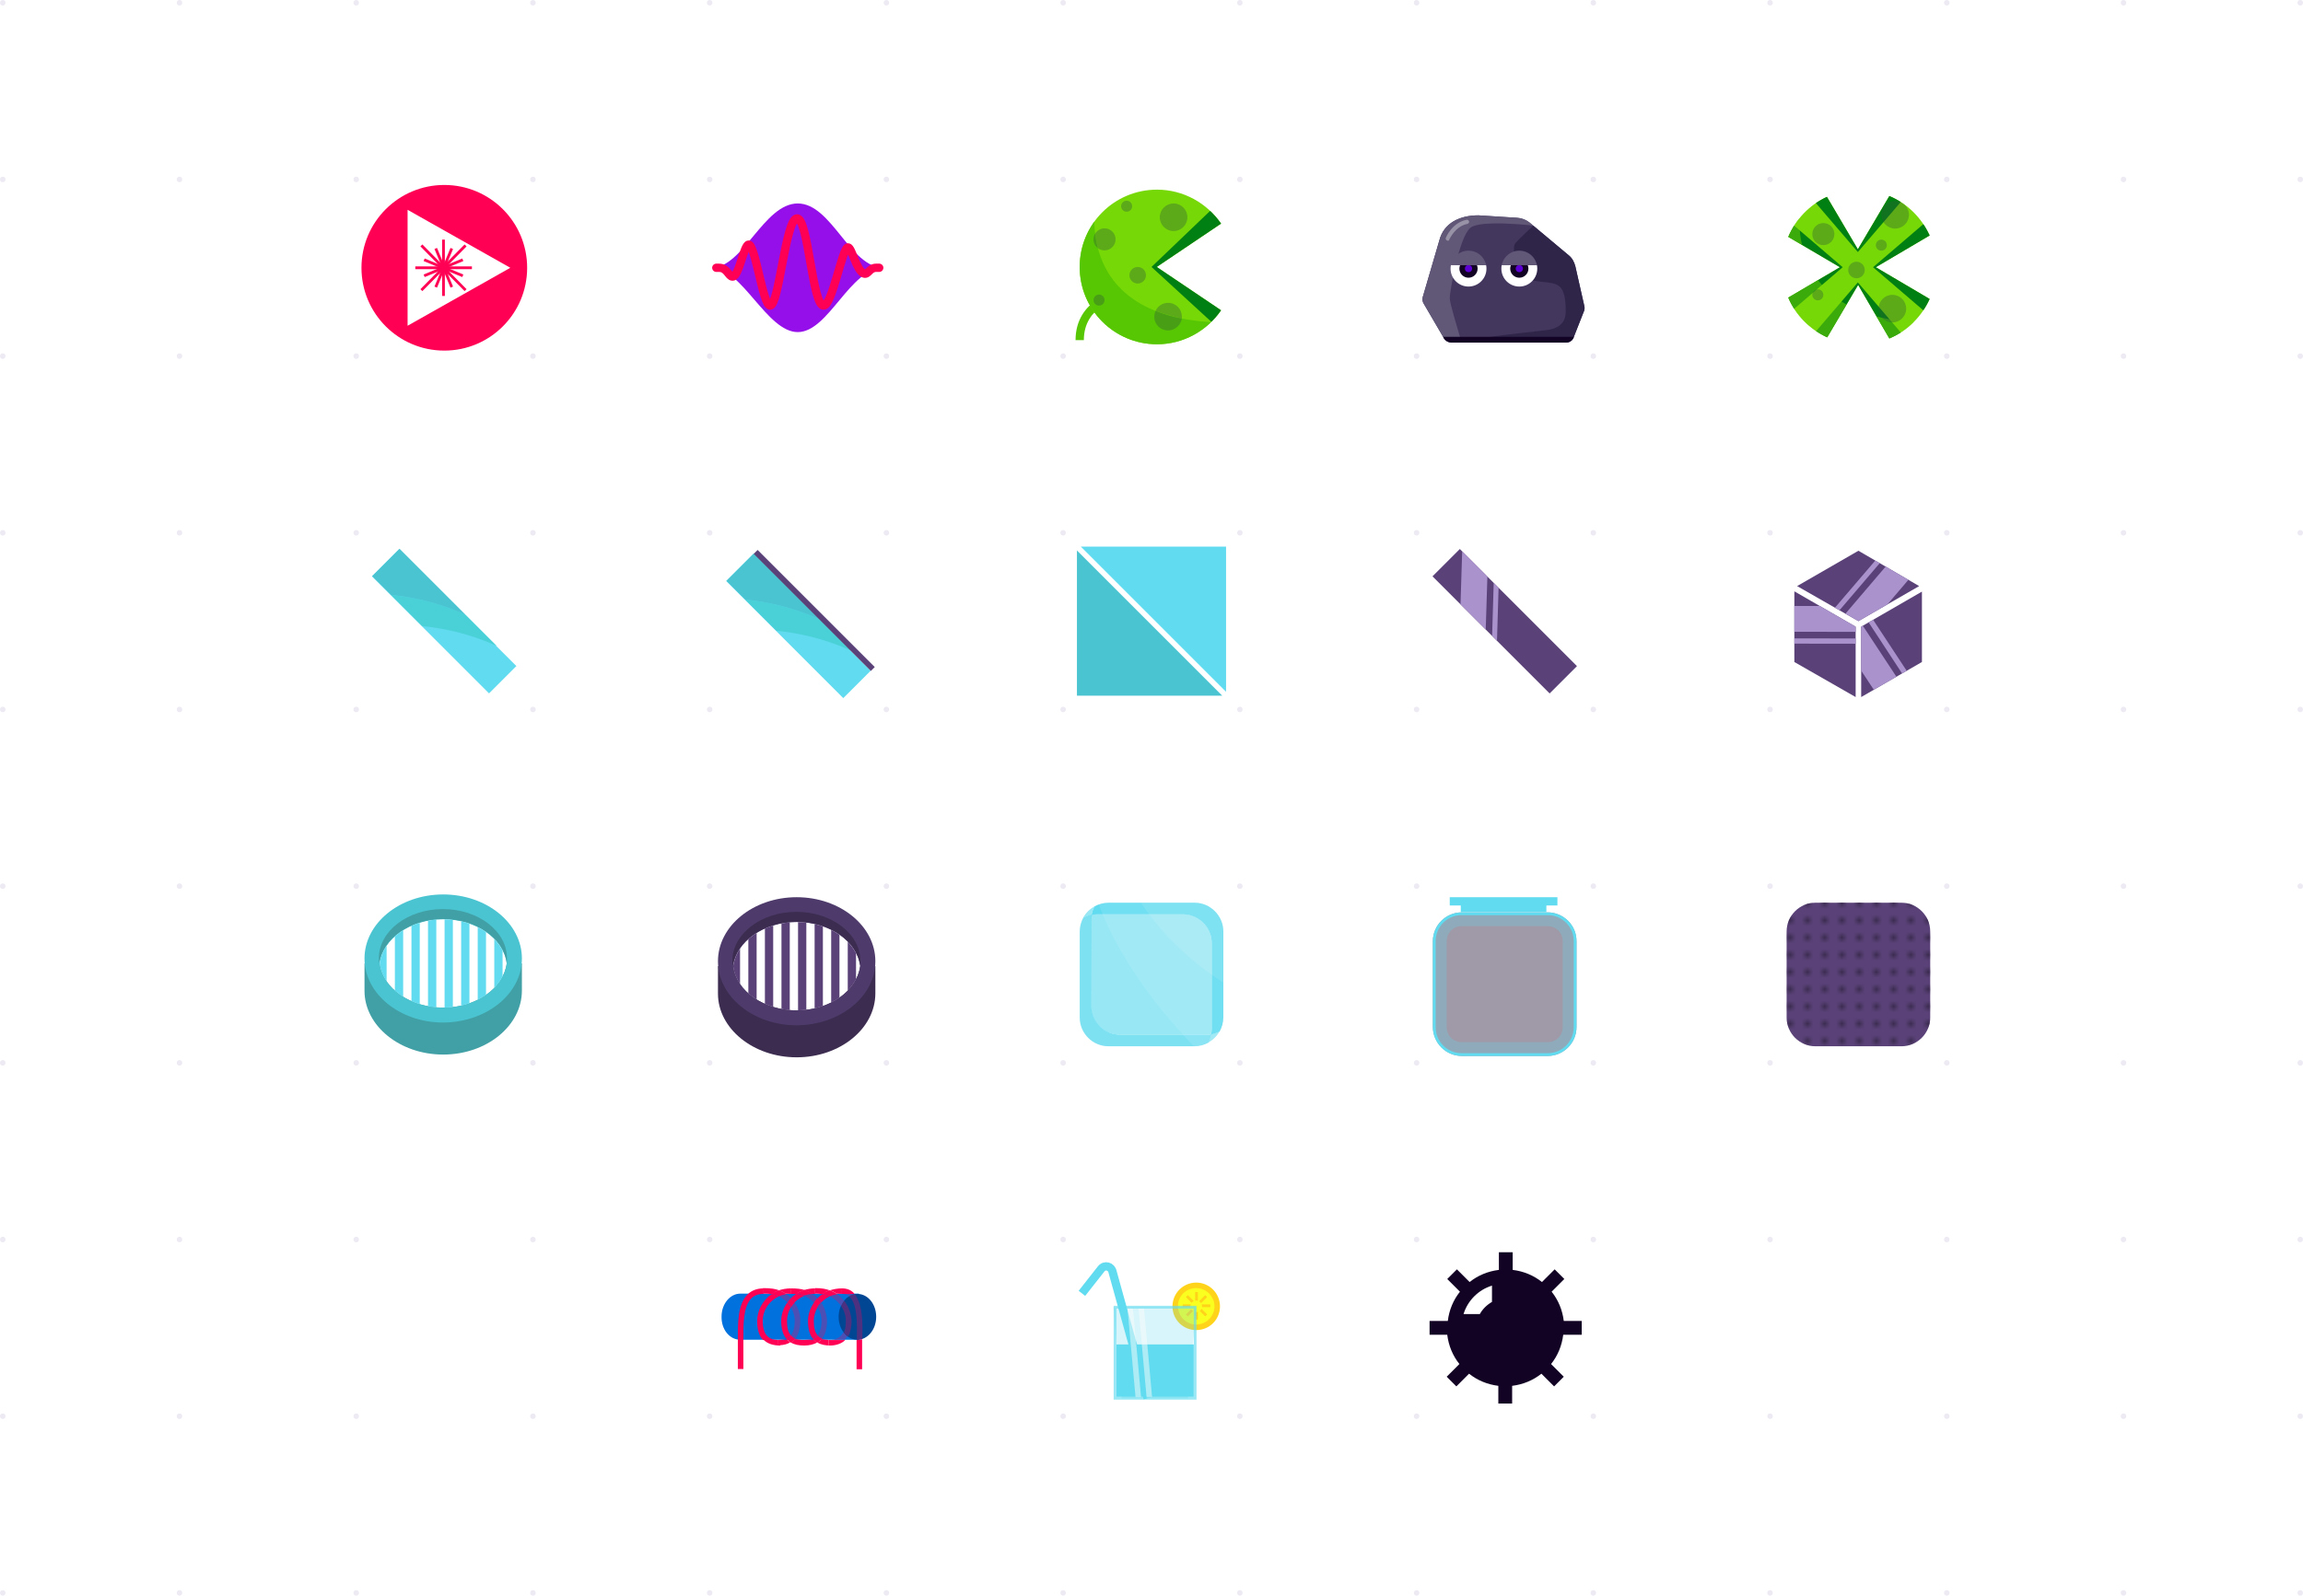 <?xml version="1.0" encoding="utf-8"?>
<!-- Generator: Adobe Illustrator 23.0.3, SVG Export Plug-In . SVG Version: 6.00 Build 0)  -->
<svg version="1.1" id="Layer_1" xmlns="http://www.w3.org/2000/svg" xmlns:xlink="http://www.w3.org/1999/xlink" x="0px" y="0px"
	 viewBox="0 0 834 578" style="enable-background:new 0 0 834 578;" xml:space="preserve">
<style type="text/css">
	.st0{fill:none;}
	.st1{fill:#3C2C50;}
	.st2{fill:#EDEAF4;}
	.st3{fill:#5A4278;}
	.st4{clip-path:url(#SVGID_5_);}
	.st5{fill:#AA93CC;}
	.st6{fill:#44375E;}
	.st7{clip-path:url(#SVGID_7_);}
	.st8{fill:#615777;}
	.st9{fill:#2F2549;}
	.st10{fill:#120223;}
	.st11{clip-path:url(#SVGID_9_);}
	.st12{fill:#FFFFFF;}
	.st13{fill:#5C00D3;}
	.st14{clip-path:url(#SVGID_11_);}
	.st15{opacity:0.35;fill:#FFFFFF;enable-background:new    ;}
	.st16{fill:#FF0055;}
	.st17{fill:none;stroke:#FF0055;stroke-miterlimit:10;}
	.st18{fill:#61DBEF;}
	.st19{fill:#4AD1D8;}
	.st20{fill:#4AC4D1;}
	.st21{opacity:0.66;}
	.st22{opacity:0.82;}
	.st23{opacity:0.1;fill:#FFFFFF;enable-background:new    ;}
	.st24{opacity:0.4;fill:#120223;enable-background:new    ;}
	.st25{opacity:0.27;}
	.st26{fill:url(#SVGID_12_);}
	.st27{clip-path:url(#SVGID_14_);}
	.st28{clip-path:url(#SVGID_16_);}
	.st29{clip-path:url(#SVGID_19_);}
	.st30{fill:#FAFF1F;}
	.st31{fill:#FFD31A;}
	.st32{fill:none;stroke:#FFD31A;stroke-miterlimit:10;}
	.st33{opacity:0.25;fill:#61DBEF;enable-background:new    ;}
	.st34{fill:none;stroke:#61DBEF;stroke-width:3;stroke-miterlimit:10;}
	.st35{opacity:0.5;fill:#FAFCFC;enable-background:new    ;}
	.st36{opacity:0.64;}
	.st37{fill:#0071DD;}
	.st38{fill:#004693;}
	.st39{fill:#4D3180;}
	.st40{fill:#4D4FB4;}
	.st41{clip-path:url(#SVGID_21_);}
	.st42{fill:#940FEA;}
	.st43{fill:none;stroke:#FF0055;stroke-width:3;stroke-linecap:round;stroke-miterlimit:10;}
	.st44{fill:#4E3B6B;}
	.st45{clip-path:url(#SVGID_23_);}
	.st46{fill:#41A0A5;}
	.st47{clip-path:url(#SVGID_25_);}
	.st48{fill:#57C703;}
	.st49{fill:#77D807;}
	.st50{clip-path:url(#SVGID_27_);fill:#57C703;}
	.st51{clip-path:url(#SVGID_29_);fill:#007F12;}
	.st52{fill:#5CAA19;}
	.st53{fill:#489F16;}
	.st54{clip-path:url(#SVGID_32_);}
	.st55{fill:#007F12;}
	.st56{opacity:0.5;clip-path:url(#SVGID_34_);fill:#77D807;enable-background:new    ;}
	.st57{opacity:0.37;}
	.st58{fill:#2E5B37;}
</style>
<pattern  y="578" width="3" height="3" patternUnits="userSpaceOnUse" id="SVGID_31_" viewBox="0 -3 3 3" style="overflow:visible;">
	<g>
		<rect y="-3" class="st0" width="3" height="3"/>
		<g>
			<rect y="-3" class="st0" width="3" height="3"/>
			<g>
				<rect y="-3" class="st0" width="3" height="3"/>
				<rect x="1" y="-2" class="st1" width="1" height="1"/>
				<rect y="-3" class="st0" width="3" height="3"/>
			</g>
		</g>
	</g>
</pattern>
<g>
	<g>
		<circle class="st2" cx="1" cy="1" r="1"/>
		<circle class="st2" cx="65" cy="1" r="1"/>
		<circle class="st2" cx="129" cy="1" r="1"/>
		<circle class="st2" cx="193" cy="1" r="1"/>
		<circle class="st2" cx="257" cy="1" r="1"/>
		<circle class="st2" cx="321" cy="1" r="1"/>
		<circle class="st2" cx="385" cy="1" r="1"/>
		<circle class="st2" cx="449" cy="1" r="1"/>
		<circle class="st2" cx="513" cy="1" r="1"/>
		<circle class="st2" cx="577" cy="1" r="1"/>
		<circle class="st2" cx="641" cy="1" r="1"/>
		<circle class="st2" cx="705" cy="1" r="1"/>
		<circle class="st2" cx="769" cy="1" r="1"/>
		<circle class="st2" cx="833" cy="1" r="1"/>
		<circle class="st2" cx="1" cy="65" r="1"/>
		<circle class="st2" cx="65" cy="65" r="1"/>
		<circle class="st2" cx="129" cy="65" r="1"/>
		<circle class="st2" cx="193" cy="65" r="1"/>
		<circle class="st2" cx="257" cy="65" r="1"/>
		<circle class="st2" cx="321" cy="65" r="1"/>
		<circle class="st2" cx="385" cy="65" r="1"/>
		<circle class="st2" cx="449" cy="65" r="1"/>
		<circle class="st2" cx="513" cy="65" r="1"/>
		<circle class="st2" cx="577" cy="65" r="1"/>
		<circle class="st2" cx="641" cy="65" r="1"/>
		<circle class="st2" cx="705" cy="65" r="1"/>
		<circle class="st2" cx="769" cy="65" r="1"/>
		<circle class="st2" cx="833" cy="65" r="1"/>
		<circle class="st2" cx="1" cy="129" r="1"/>
		<circle class="st2" cx="65" cy="129" r="1"/>
		<circle class="st2" cx="129" cy="129" r="1"/>
		<circle class="st2" cx="193" cy="129" r="1"/>
		<circle class="st2" cx="257" cy="129" r="1"/>
		<circle class="st2" cx="321" cy="129" r="1"/>
		<circle class="st2" cx="385" cy="129" r="1"/>
		<circle class="st2" cx="449" cy="129" r="1"/>
		<circle class="st2" cx="513" cy="129" r="1"/>
		<circle class="st2" cx="577" cy="129" r="1"/>
		<circle class="st2" cx="641" cy="129" r="1"/>
		<circle class="st2" cx="705" cy="129" r="1"/>
		<circle class="st2" cx="769" cy="129" r="1"/>
		<circle class="st2" cx="833" cy="129" r="1"/>
		<circle class="st2" cx="1" cy="193" r="1"/>
		<circle class="st2" cx="65" cy="193" r="1"/>
		<circle class="st2" cx="129" cy="193" r="1"/>
		<circle class="st2" cx="193" cy="193" r="1"/>
		<circle class="st2" cx="257" cy="193" r="1"/>
		<circle class="st2" cx="321" cy="193" r="1"/>
		<circle class="st2" cx="385" cy="193" r="1"/>
		<circle class="st2" cx="449" cy="193" r="1"/>
		<circle class="st2" cx="513" cy="193" r="1"/>
		<circle class="st2" cx="577" cy="193" r="1"/>
		<circle class="st2" cx="641" cy="193" r="1"/>
		<circle class="st2" cx="705" cy="193" r="1"/>
		<circle class="st2" cx="769" cy="193" r="1"/>
		<circle class="st2" cx="833" cy="193" r="1"/>
		<circle class="st2" cx="1" cy="257" r="1"/>
		<circle class="st2" cx="65" cy="257" r="1"/>
		<circle class="st2" cx="129" cy="257" r="1"/>
		<circle class="st2" cx="193" cy="257" r="1"/>
		<circle class="st2" cx="257" cy="257" r="1"/>
		<circle class="st2" cx="321" cy="257" r="1"/>
		<circle class="st2" cx="385" cy="257" r="1"/>
		<circle class="st2" cx="449" cy="257" r="1"/>
		<circle class="st2" cx="513" cy="257" r="1"/>
		<circle class="st2" cx="577" cy="257" r="1"/>
		<circle class="st2" cx="641" cy="257" r="1"/>
		<circle class="st2" cx="705" cy="257" r="1"/>
		<circle class="st2" cx="769" cy="257" r="1"/>
		<circle class="st2" cx="833" cy="257" r="1"/>
		<circle class="st2" cx="1" cy="321" r="1"/>
		<circle class="st2" cx="65" cy="321" r="1"/>
		<circle class="st2" cx="129" cy="321" r="1"/>
		<circle class="st2" cx="193" cy="321" r="1"/>
		<circle class="st2" cx="257" cy="321" r="1"/>
		<circle class="st2" cx="321" cy="321" r="1"/>
		<circle class="st2" cx="385" cy="321" r="1"/>
		<circle class="st2" cx="449" cy="321" r="1"/>
		<circle class="st2" cx="513" cy="321" r="1"/>
		<circle class="st2" cx="577" cy="321" r="1"/>
		<circle class="st2" cx="641" cy="321" r="1"/>
		<circle class="st2" cx="705" cy="321" r="1"/>
		<circle class="st2" cx="769" cy="321" r="1"/>
		<circle class="st2" cx="833" cy="321" r="1"/>
		<circle class="st2" cx="1" cy="385" r="1"/>
		<circle class="st2" cx="65" cy="385" r="1"/>
		<circle class="st2" cx="129" cy="385" r="1"/>
		<circle class="st2" cx="193" cy="385" r="1"/>
		<circle class="st2" cx="257" cy="385" r="1"/>
		<circle class="st2" cx="321" cy="385" r="1"/>
		<circle class="st2" cx="385" cy="385" r="1"/>
		<circle class="st2" cx="449" cy="385" r="1"/>
		<circle class="st2" cx="513" cy="385" r="1"/>
		<circle class="st2" cx="577" cy="385" r="1"/>
		<circle class="st2" cx="641" cy="385" r="1"/>
		<circle class="st2" cx="705" cy="385" r="1"/>
		<circle class="st2" cx="769" cy="385" r="1"/>
		<circle class="st2" cx="833" cy="385" r="1"/>
		<circle class="st2" cx="1" cy="449" r="1"/>
		<circle class="st2" cx="65" cy="449" r="1"/>
		<circle class="st2" cx="129" cy="449" r="1"/>
		<circle class="st2" cx="193" cy="449" r="1"/>
		<circle class="st2" cx="257" cy="449" r="1"/>
		<circle class="st2" cx="321" cy="449" r="1"/>
		<circle class="st2" cx="385" cy="449" r="1"/>
		<circle class="st2" cx="449" cy="449" r="1"/>
		<circle class="st2" cx="513" cy="449" r="1"/>
		<circle class="st2" cx="577" cy="449" r="1"/>
		<circle class="st2" cx="641" cy="449" r="1"/>
		<circle class="st2" cx="705" cy="449" r="1"/>
		<circle class="st2" cx="769" cy="449" r="1"/>
		<circle class="st2" cx="833" cy="449" r="1"/>
		<circle class="st2" cx="1" cy="513" r="1"/>
		<circle class="st2" cx="65" cy="513" r="1"/>
		<circle class="st2" cx="129" cy="513" r="1"/>
		<circle class="st2" cx="193" cy="513" r="1"/>
		<circle class="st2" cx="257" cy="513" r="1"/>
		<circle class="st2" cx="321" cy="513" r="1"/>
		<circle class="st2" cx="385" cy="513" r="1"/>
		<circle class="st2" cx="449" cy="513" r="1"/>
		<circle class="st2" cx="513" cy="513" r="1"/>
		<circle class="st2" cx="577" cy="513" r="1"/>
		<circle class="st2" cx="641" cy="513" r="1"/>
		<circle class="st2" cx="705" cy="513" r="1"/>
		<circle class="st2" cx="769" cy="513" r="1"/>
		<circle class="st2" cx="833" cy="513" r="1"/>
		<circle class="st2" cx="1" cy="577" r="1"/>
		<circle class="st2" cx="65" cy="577" r="1"/>
		<circle class="st2" cx="129" cy="577" r="1"/>
		<circle class="st2" cx="193" cy="577" r="1"/>
		<circle class="st2" cx="257" cy="577" r="1"/>
		<circle class="st2" cx="321" cy="577" r="1"/>
		<circle class="st2" cx="385" cy="577" r="1"/>
		<circle class="st2" cx="449" cy="577" r="1"/>
		<circle class="st2" cx="513" cy="577" r="1"/>
		<circle class="st2" cx="577" cy="577" r="1"/>
		<circle class="st2" cx="641" cy="577" r="1"/>
		<circle class="st2" cx="705" cy="577" r="1"/>
		<circle class="st2" cx="769" cy="577" r="1"/>
		<circle class="st2" cx="833" cy="577" r="1"/>
	</g>
	<g>
		<g>
			
				<rect id="SVGID_1_" x="538" y="195" transform="matrix(0.707 -0.707 0.707 0.707 0.525 451.271)" class="st3" width="14" height="60"/>
		</g>
		<g>
			<g>
				<defs>
					
						<rect id="SVGID_3_" x="538" y="195" transform="matrix(0.707 -0.707 0.707 0.707 0.525 451.271)" width="14" height="60"/>
				</defs>
				<clipPath id="SVGID_5_">
					<use xlink:href="#SVGID_3_"  style="overflow:visible;"/>
				</clipPath>
				<g class="st4">
					<polygon class="st5" points="537.2,254.6 527.9,251 530.1,180.9 539.4,184.6 					"/>
					<polygon class="st5" points="541.4,255.9 539.6,255.3 541.7,185.3 543.5,185.9 					"/>
				</g>
			</g>
		</g>
	</g>
	<g>
		<g>
			<g>
				<path id="SVGID_17_" class="st6" d="M523,122.7l-7.3-12.5c-0.5-0.7-0.7-1.6-0.5-2.5l6-20.5c1.6-6.5,7.5-9.2,14.2-9.2l14.1,0.9
					c1.6,0.1,3.1,0.7,4.4,1.7L568,92.4c1.3,1,2.1,2.5,2.5,4.1l3.3,14.6c0.1,0.6,0,1.3-0.3,1.9l-3.7,9.4c-0.5,1.1-1.6,1.7-2.8,1.7
					h-41.5C524.5,124,523.5,123.5,523,122.7z"/>
			</g>
			<g>
				<g>
					<defs>
						<path id="SVGID_6_" d="M523,122.7l-7.3-12.5c-0.5-0.7-0.7-1.6-0.5-2.5l6-20.5c1.6-6.5,7.5-9.2,14.2-9.2l14.1,0.9
							c1.6,0.1,3.1,0.7,4.4,1.7L568,92.4c1.3,1,2.1,2.5,2.5,4.1l3.3,14.6c0.1,0.6,0,1.3-0.3,1.9l-3.7,9.4c-0.5,1.1-1.6,1.7-2.8,1.7
							h-41.5C524.5,124,523.5,123.5,523,122.7z"/>
					</defs>
					<clipPath id="SVGID_7_">
						<use xlink:href="#SVGID_6_"  style="overflow:visible;"/>
					</clipPath>
					<g class="st7">
						<path class="st8" d="M558,82c-4.4-0.5-21.9-2.4-25.5,0.5c-4.2,3.4-7.5,23.5-7.5,25.5c0,1.7,2.8,10.9,3.7,14l-3.7,2
							c-1,0-5.4-1.2-6-2l-6-10c-0.5-0.7-1.2-3.1-1-4l7-22c1.6-6.5,8.3-10,15-10h11c1,0,5.4-0.8,6,0L558,82z"/>
						<path class="st9" d="M575,113l-3,8c-0.5,1-1.8,3-3,3l-29.4-2c7.9-1.1,17.4-2,20.9-2.5c4.9-0.7,6.5-3.5,6.5-6.5c0-2,0-7-2-9
							s-5.5-1.5-10.5-2.5s-7-11-6-13c0.7-1.3,7.3-7.2,8.5-8.5l12,11c2.6,0.8,2.2,6.7,2.6,9.4l4.4,9.6C576,110.6,575.2,112.4,575,113
							z"/>
						<polygon class="st10" points="522,125 571,125 572,122 519,122 						"/>
					</g>
				</g>
			</g>
		</g>
		<g>
			<g>
				<g>
					<defs>
						<polygon id="SVGID_8_" points="559,96 523,96 524.2,104.9 559,104.9 						"/>
					</defs>
					<clipPath id="SVGID_9_">
						<use xlink:href="#SVGID_8_"  style="overflow:visible;"/>
					</clipPath>
					<g class="st11">
						<circle class="st12" cx="531.8" cy="97.3" r="6.5"/>
						<circle class="st10" cx="531.8" cy="97.3" r="3.3"/>
						<circle class="st12" cx="550.2" cy="97.3" r="6.5"/>
						<circle class="st10" cx="550.2" cy="97.3" r="3.3"/>
						<circle class="st13" cx="531.8" cy="97.3" r="1.3"/>
						<circle class="st13" cx="550.2" cy="97.3" r="1.3"/>
					</g>
				</g>
			</g>
		</g>
		<g>
			<g>
				<g>
					<defs>
						<rect id="SVGID_10_" x="521.8" y="88" width="36" height="8"/>
					</defs>
					<clipPath id="SVGID_11_">
						<use xlink:href="#SVGID_10_"  style="overflow:visible;"/>
					</clipPath>
					<g class="st14">
						<circle class="st8" cx="531.8" cy="97.3" r="6.5"/>
						<circle class="st8" cx="550.2" cy="97.3" r="6.5"/>
					</g>
				</g>
			</g>
		</g>
		<path class="st15" d="M524.3,87.2c-0.1,0-0.2,0-0.3-0.1c-0.4-0.2-0.6-0.6-0.4-1c0.1-0.2,2.2-5.4,7.5-6.5c0.4-0.1,0.8,0.2,0.9,0.6
			c0.1,0.4-0.2,0.8-0.6,0.9c-4.5,0.9-6.4,5.5-6.5,5.5C524.8,87.1,524.7,87.2,524.3,87.2z"/>
	</g>
	<g>
		<path class="st10" d="M572.8,483.5v-5h-6.5c-0.5-4-2-7.6-4.4-10.6l4.6-4.6l-3.5-3.5l-4.6,4.6c-3-2.4-6.6-3.9-10.6-4.4v-6.4h-5v6.4
			c-4,0.5-7.6,2-10.6,4.4l-4.6-4.6l-3.5,3.5l4.6,4.6c-2.4,3-3.9,6.6-4.4,10.6h-6.6v5h6.4c0.5,4,2,7.6,4.4,10.6l-4.6,4.6l3.5,3.5
			l4.6-4.6c3,2.4,6.6,3.9,10.6,4.4v6.4h5V502c4-0.5,7.6-2,10.6-4.4l4.6,4.6l3.5-3.5l-4.6-4.6c2.4-3,3.9-6.6,4.4-10.6H572.8z"/>
		<path class="st12" d="M540.3,471.6v-5.9c-4.9,1.5-8.8,5.4-10.3,10.3h5.9C536.9,474.2,538.4,472.7,540.3,471.6z"/>
	</g>
	<g>
		<circle class="st16" cx="160.9" cy="97" r="30"/>
		<polygon class="st12" points="184.8,97 147.6,76 147.6,118 		"/>
		<g>
			<g>
				<line class="st17" x1="170.9" y1="97" x2="150.4" y2="97"/>
				<line class="st17" x1="160.6" y1="86.8" x2="160.6" y2="107.2"/>
				<line class="st17" x1="168.6" y1="105.1" x2="152.6" y2="88.9"/>
				<line class="st17" x1="168.6" y1="88.9" x2="152.6" y2="105.1"/>
			</g>
			<g>
				<line class="st17" x1="167.6" y1="94.1" x2="153.6" y2="99.9"/>
				<line class="st17" x1="157.8" y1="90" x2="163.6" y2="104"/>
				<line class="st17" x1="167.6" y1="99.9" x2="153.6" y2="94.1"/>
				<line class="st17" x1="163.6" y1="90" x2="157.8" y2="104"/>
			</g>
		</g>
	</g>
	<g>
		
			<rect x="153.9" y="195" transform="matrix(0.707 -0.707 0.707 0.707 -111.994 179.693)" class="st18" width="14" height="60"/>
		<g>
			<path class="st19" d="M152.9,226.8l-11.3-11.3c12.2,1.2,21.4,4.5,27,7.2l11.3,11.3C174.2,231.4,165.1,228,152.9,226.8z"/>
			<path class="st20" d="M141.6,215.5l-6.8-6.8l9.9-9.9l23.9,23.9C162.9,220.1,153.8,216.7,141.6,215.5z"/>
		</g>
	</g>
	<g>
		<g>
			<g class="st21">
				<path class="st18" d="M437.5,377.7c1.8-1,3.2-2.4,4.2-4.2c-0.9,0.5-2,0.9-3.1,1.1C438.5,375.8,438,376.8,437.5,377.7z"/>
			</g>
			<g class="st21">
				<path class="st18" d="M396.4,328.3c-1.8,1-3.2,2.4-4.2,4.2c0.9-0.5,2-0.9,3.1-1.1C395.5,330.2,395.9,329.2,396.4,328.3z"/>
			</g>
			<g>
				<path class="st18" d="M443,337.4c0-5.7-4.7-10.4-10.4-10.4h-31.2c-1.8,0-3.5,0.5-5,1.3c-0.5,0.9-0.9,2-1.1,3.1
					c0.6-0.1,1.2-0.2,1.9-0.2h31.2c5.7,0,10.4,4.7,10.4,10.4v31.2c0,0.6-0.1,1.3-0.2,1.9c1.1-0.2,2.1-0.6,3.1-1.1
					c0.8-1.5,1.3-3.2,1.3-5L443,337.4L443,337.4z"/>
			</g>
			<g class="st22">
				<path class="st18" d="M436.8,374.8h-31.2c-5.7,0-10.4-4.7-10.4-10.4v-31.2c0-0.6,0.1-1.3,0.2-1.9c-1.1,0.2-2.1,0.6-3.1,1.1
					c-0.8,1.5-1.3,3.2-1.3,5v31.2c0,5.7,4.7,10.4,10.4,10.4h31.2c1.8,0,3.5-0.5,5-1.3c0.5-0.9,0.9-2,1.1-3.1
					C438,374.8,437.4,374.8,436.8,374.8z"/>
			</g>
			<g class="st21">
				<path class="st18" d="M395.1,364.4c0,5.7,4.7,10.4,10.4,10.4h31.2c0.6,0,1.3-0.1,1.9-0.2c0.1-0.6,0.2-1.2,0.2-1.9v-31.2
					c0-5.7-4.7-10.4-10.4-10.4h-31.3c-0.6,0-1.3,0.1-1.9,0.2c-0.1,0.6-0.2,1.2-0.2,1.9L395.1,364.4L395.1,364.4z"/>
			</g>
		</g>
		<path class="st23" d="M432.5,327h-31.2c-1.2,0-2.3,0.2-3.4,0.6c3.4,9.3,12.5,28.8,34.5,51.4h0.1c5.7,0,10.4-4.7,10.4-10.4v-31.2
			C443,331.7,438.2,327,432.5,327z"/>
		<path class="st23" d="M432.5,327h-19.3c4.6,7,13.8,18.6,29.7,28.9v-18.5C443,331.7,438.2,327,432.5,327z"/>
	</g>
	<g>
		<path class="st24" d="M529.3,382.5h31.2c5.7,0,10.4-4.7,10.4-10.4v-31.2c0-5.7-4.7-10.4-10.4-10.4h-31.2
			c-5.7,0-10.4,4.7-10.4,10.4v31.2C519,377.8,523.7,382.5,529.3,382.5z"/>
		<g class="st25">
			<path class="st18" d="M560.5,335.5c3,0,5.4,2.4,5.4,5.4v31.2c0,3-2.4,5.4-5.4,5.4h-31.2c-3,0-5.4-2.4-5.4-5.4v-31.2
				c0-3,2.4-5.4,5.4-5.4H560.5 M560.5,330.5h-31.2c-5.7,0-10.4,4.7-10.4,10.4v31.2c0,5.7,4.7,10.4,10.4,10.4h31.2
				c5.7,0,10.4-4.7,10.4-10.4v-31.2C571,335.2,566.2,330.5,560.5,330.5L560.5,330.5z"/>
		</g>
		<rect x="529" y="327.5" class="st18" width="31" height="2.9"/>
		<rect x="525" y="325" class="st18" width="39" height="3"/>
		<g>
			<g>
				<path class="st18" d="M560.5,331.5c5.2,0,9.4,4.2,9.4,9.4v31.2c0,5.2-4.2,9.4-9.4,9.4h-31.2c-5.2,0-9.4-4.2-9.4-9.4v-31.2
					c0-5.2,4.2-9.4,9.4-9.4H560.5 M560.5,330.5h-31.2c-5.7,0-10.4,4.7-10.4,10.4v31.2c0,5.7,4.7,10.4,10.4,10.4h31.2
					c5.7,0,10.4-4.7,10.4-10.4v-31.2C571,335.2,566.2,330.5,560.5,330.5L560.5,330.5z"/>
			</g>
		</g>
	</g>
	<g>
		<g>
			<path class="st3" d="M657.4,379h31.2c5.7,0,10.4-4.7,10.4-10.4v-31.2c0-5.7-4.7-10.4-10.4-10.4h-31.2c-5.7,0-10.4,4.7-10.4,10.4
				v31.2C647,374.3,651.7,379,657.4,379z"/>
		</g>
		<g>
			<pattern  id="SVGID_12_" xlink:href="#SVGID_31_" patternTransform="matrix(2.08 0 0 2.08 25143.44 37404.16)">
			</pattern>
			<path class="st26" d="M657.4,379h31.2c5.7,0,10.4-4.7,10.4-10.4v-31.2c0-5.7-4.7-10.4-10.4-10.4h-31.2c-5.7,0-10.4,4.7-10.4,10.4
				v31.2C647,374.3,651.7,379,657.4,379z"/>
		</g>
	</g>
	<g>
		<g>
			<g>
				<polygon id="SVGID_100_" class="st3" points="695,212.3 673,199.5 650.8,212.3 673,225 				"/>
			</g>
			<g>
				<g>
					<defs>
						<polygon id="SVGID_13_" points="695,212.3 673,199.5 650.8,212.3 673,225 						"/>
					</defs>
					<clipPath id="SVGID_14_">
						<use xlink:href="#SVGID_13_"  style="overflow:visible;"/>
					</clipPath>
					<g class="st27">
						<polygon class="st5" points="703.2,181.4 708.2,190 662.7,243.3 657.8,234.6 						"/>
						<polygon class="st5" points="700.8,177.7 701.8,179.3 656.3,232.6 655.2,231 						"/>
					</g>
				</g>
			</g>
		</g>
		<g>
			<g>
				<polygon id="SVGID_102_" class="st3" points="649.8,214.2 649.8,239.8 672,252.5 672,227 				"/>
			</g>
			<g>
				<g>
					<defs>
						<polygon id="SVGID_15_" points="649.8,214.2 649.8,239.8 672,252.5 672,227 						"/>
					</defs>
					<clipPath id="SVGID_16_">
						<use xlink:href="#SVGID_15_"  style="overflow:visible;"/>
					</clipPath>
					<g class="st28">
						<polygon class="st5" points="619.2,228.8 622.7,219.5 692.7,219.5 689.3,228.9 						"/>
						<polygon class="st5" points="618,233.1 618.7,231.2 688.7,231.3 688.2,233.2 						"/>
					</g>
				</g>
			</g>
		</g>
		<g>
			<g>
				<polygon id="SVGID_104_" class="st3" points="674,252.5 696,239.8 696,214.3 674,227 				"/>
			</g>
			<g>
				<g>
					<defs>
						<polygon id="SVGID_18_" points="674,252.5 696,239.8 696,214.3 674,227 						"/>
					</defs>
					<clipPath id="SVGID_19_">
						<use xlink:href="#SVGID_18_"  style="overflow:visible;"/>
					</clipPath>
					<g class="st29">
						<polygon class="st5" points="703.8,271 694,273.3 655.5,214.8 665.2,212.4 						"/>
						<polygon class="st5" points="708,269.6 706,270.2 667.7,211.7 669.5,211.1 						"/>
					</g>
				</g>
			</g>
		</g>
	</g>
	<g>
		<polygon class="st18" points="444,198 391.4,198 444,250.6 		"/>
		<polygon class="st20" points="442.6,252 390,199.4 390,252 		"/>
	</g>
	<g>
		<g>
			
				<rect x="282.2" y="196.7" transform="matrix(0.707 -0.707 0.707 0.707 -75.618 270.907)" class="st18" width="14" height="60"/>
			<g>
				<path class="st19" d="M281.2,228.5l-11.3-11.3c12.2,1.2,21.4,4.5,27,7.2l11.3,11.3C302.5,233.1,293.4,229.7,281.2,228.5z"/>
				<path class="st20" d="M269.9,217.2l-6.8-6.8l9.9-9.9l23.9,23.9C291.2,221.8,282.1,218.4,269.9,217.2z"/>
			</g>
		</g>
		
			<rect x="293.9" y="191.1" transform="matrix(0.707 -0.707 0.707 0.707 -69.948 273.303)" class="st3" width="2" height="60"/>
	</g>
	<g>
		<g>
			<g>
				<circle class="st30" cx="433.2" cy="473.2" r="7.6"/>
				<path class="st31" d="M433.2,466.6c3.6,0,6.6,3,6.6,6.6s-3,6.6-6.6,6.6s-6.6-3-6.6-6.6C426.5,469.5,429.5,466.6,433.2,466.6
					 M433.2,464.6c-4.7,0-8.6,3.8-8.6,8.6s3.8,8.6,8.6,8.6c4.8,0,8.6-3.8,8.6-8.6S437.9,464.6,433.2,464.6L433.2,464.6z"/>
			</g>
			<g>
				<line class="st32" x1="433.3" y1="468" x2="433.3" y2="478"/>
			</g>
			<g>
				<line class="st32" x1="438.3" y1="473" x2="428.3" y2="473"/>
			</g>
			<g>
				<line class="st32" x1="429.8" y1="469.5" x2="436.8" y2="476.5"/>
			</g>
			<g>
				<line class="st32" x1="436.8" y1="469.5" x2="429.8" y2="476.5"/>
			</g>
			<g>
				<circle class="st30" cx="433.2" cy="473.2" r="2.1"/>
			</g>
			<polygon class="st33" points="430.2,506.5 406.2,506.5 403.2,473.5 433.2,473.5 			"/>
			<path class="st34" d="M391.8,468.5l7-8.9c1.3-1.6,3.7-0.9,4.1,1.1l12.7,45.8"/>
			<rect x="404.3" y="487" class="st18" width="28" height="19"/>
		</g>
		<polygon class="st35" points="408.3,474 411.3,507 413.3,507 410.3,474 		"/>
		<polygon class="st35" points="412.3,474 415.3,507 417.3,507 414.3,474 		"/>
		<g class="st36">
			<path class="st18" d="M432.3,474v32h-28v-32H432.3 M433.3,473h-30v34h30V473L433.3,473z"/>
		</g>
	</g>
	<g>
		<path class="st37" d="M268.1,485.3c0.1,0,0.3,0,0.4,0l0,0H311v-16.7h-42.5l0,0c-0.1,0-0.3,0-0.4,0c-3.7,0-6.8,3.7-6.8,8.3
			C261.2,481.6,264.2,485.3,268.1,485.3"/>
		<path class="st38" d="M310.5,485.3c3.7,0,6.8-3.7,6.8-8.3c0-4.6-3-8.3-6.8-8.3c-3.7,0-6.8,3.7-6.8,8.3
			C303.7,481.6,306.7,485.3,310.5,485.3"/>
		<path class="st16" d="M276.5,466.7v2c-1.8,0-3.3,0.5-4.4,1.6c-3,3-2.9,9.7-2.9,14.5c0,0.6,0,1.1,0,1.6v9.5h-2v-9.5
			c0-0.5,0-1,0-1.6c0-5.2-0.1-12.3,3.5-15.9C272.2,467.4,274.2,466.7,276.5,466.7z"/>
		<path class="st16" d="M312.2,496v-9.5c0-0.4,0-0.9,0-1.4c-0.6,0.2-1.2,0.3-1.8,0.3h-0.2c0,0.4,0,0.8,0,1.1v9.5H312.2"/>
		<path class="st16" d="M300.1,485.4c-0.3,0-0.6-0.1-0.8-0.1h-2c-0.4,0.4-0.8,0.7-1.3,1c1.3,0.8,2.9,1.1,4.8,1.1v-0.1
			c-0.3,0-0.5,0-0.8,0v-1.9"/>
		<path class="st16" d="M304.9,468.7v-2c-1.6,0-3.1,0.3-4.4,0.7c0.9,0.3,1.7,0.7,2.5,1.2L304.9,468.7"/>
		<path class="st16" d="M295.2,468.7v-2c-1.4,0-2.7,0.2-4,0.6c1.1,0.3,2,0.8,2.9,1.4H295.2"/>
		<path class="st16" d="M286.4,486.3c1.3,0.8,2.9,1.1,4.9,1.1v-2c-0.6,0-1.2,0-1.7-0.1h-1.9C287.2,485.7,286.9,486,286.4,486.3"/>
		<path class="st16" d="M281.7,485.4c-0.3,0-0.6-0.1-0.8-0.1h-4.4c1.4,1.4,3.4,2.1,6.1,2.1v-0.1c-0.3,0-0.5,0-0.8,0L281.7,485.4"/>
		<path class="st16" d="M286.4,468.7v-2c-1.6,0-3.1,0.3-4.4,0.7c0.9,0.3,1.7,0.7,2.5,1.2L286.4,468.7"/>
		<path class="st16" d="M300.5,467.4c-1.4-0.5-2.9-0.8-5.3-0.8v2c1.1,0,1.4,0,1.8,0.1h1C298.7,468.2,299.5,467.7,300.5,467.4"/>
		<path class="st16" d="M300.1,485.4L300.1,485.4c0.3,0,0.5,0.1,0.8,0.1v1.9c2.2-0.1,4-0.8,5.2-2h-4.8
			C300.9,485.4,300.4,485.4,300.1,485.4"/>
		<path class="st16" d="M300.1,485.4v2c0.3,0,0.6,0,0.8,0v-1.9C300.5,485.5,300.2,485.4,300.1,485.4"/>
		<path class="st16" d="M300.1,485.4v2c0.3,0,0.6,0,0.8,0v-1.9C300.5,485.5,300.2,485.4,300.1,485.4"/>
		<path class="st16" d="M302.9,468.7c-0.7-0.5-1.6-0.9-2.5-1.2c-0.9,0.3-1.8,0.7-2.5,1.2H302.9"/>
		<path class="st16" d="M300.5,467.4L300.5,467.4c-0.9,0.3-1.8,0.7-2.5,1.2h5C302.2,468.2,301.4,467.8,300.5,467.4L300.5,467.4"/>
		<path class="st16" d="M291.4,467.3c-1.3-0.4-2.6-0.6-5.1-0.6v2c1.3,0,1.7,0,2,0.1h0.1C289.2,468.1,290.2,467.6,291.4,467.3"/>
		<path class="st16" d="M292.4,485.3c-0.4,0-0.8,0.1-1.2,0.1v2c1.9,0,3.5-0.4,4.7-1.1c-0.5-0.3-0.9-0.6-1.2-1H292.4"/>
		<path class="st16" d="M294.7,485.3c0.4,0.4,0.8,0.7,1.2,1c0.5-0.3,0.9-0.6,1.3-1H294.7"/>
		<path class="st16" d="M297.2,485.3h-2.5c0.4,0.4,0.8,0.7,1.2,1C296.4,486,296.9,485.7,297.2,485.3"/>
		<path class="st16" d="M294.2,468.7c-0.9-0.6-1.8-1.1-2.9-1.4c-1.1,0.3-2.1,0.8-3,1.4H294.2"/>
		<path class="st16" d="M291.4,467.3L291.4,467.3c-1.1,0.3-2.1,0.8-3,1.4h5.9C293.4,468.1,292.4,467.6,291.4,467.3L291.4,467.3"/>
		<path class="st16" d="M282.7,485.3c-0.4,0-0.8,0.1-1.2,0.1l0,0c0.3,0,0.5,0,0.8,0v1.9c1.6-0.1,2.9-0.4,3.9-1.1
			c-0.5-0.3-0.9-0.6-1.2-1L282.7,485.3"/>
		<path class="st16" d="M282.2,467.4c-1.4-0.5-2.9-0.8-5.9-0.8v2c1.7,0,2,0,2.4,0.1h1C280.4,468.2,281.2,467.7,282.2,467.4"/>
		<path class="st16" d="M285.2,485.3c0.4,0.4,0.8,0.7,1.2,1c0.5-0.3,0.9-0.6,1.3-1H285.2"/>
		<path class="st16" d="M287.7,485.3h-2.5c0.4,0.4,0.8,0.7,1.2,1C286.9,486,287.2,485.7,287.7,485.3"/>
		<path class="st16" d="M284.5,468.7c-0.7-0.5-1.6-0.9-2.5-1.2c-0.9,0.3-1.8,0.7-2.5,1.2H284.5"/>
		<path class="st16" d="M282.2,467.4L282.2,467.4c-0.9,0.3-1.8,0.7-2.5,1.2h5C283.9,468.2,282.9,467.8,282.2,467.4L282.2,467.4"/>
		<path class="st16" d="M281.7,485.4v2c0.3,0,0.6,0,0.8,0v-1.9C282.2,485.5,281.9,485.4,281.7,485.4"/>
		<path class="st16" d="M281.7,485.4v2c0.3,0,0.6,0,0.8,0v-1.9C282.2,485.5,281.9,485.4,281.7,485.4"/>
		<path class="st39" d="M310.9,471.2v14.1l0,0c0.5,0,0.9-0.1,1.4-0.3c0-0.2,0-0.4,0-0.6C312.4,480.2,312.4,474.9,310.9,471.2"/>
		<path class="st16" d="M309.4,468.7l-0.2-0.3c-1.1-1.2-2.6-1.7-4.3-1.7v2H309.4"/>
		<path class="st16" d="M297.4,471.8c0.9-0.9,1.9-1.7,3.1-2.2c-0.8-0.4-1.7-0.6-2.7-0.8c-0.6,0.4-1.2,0.9-1.7,1.4
			C296.5,470.7,296.9,471.2,297.4,471.8"/>
		<path class="st16" d="M296.1,483.7c-1-1.1-1.4-2.8-1.4-5.2c0-1.7,0.5-3.5,1.4-5c-0.4-0.6-0.8-1.2-1.3-1.7c-1.4,2-2.2,4.4-2.2,6.7
			c0,2.8,0.6,4.9,1.7,6.4C295.1,484.6,295.5,484.2,296.1,483.7"/>
		<path class="st16" d="M297.2,485.3h1.9c-0.6-0.1-1.1-0.2-1.5-0.4C297.5,485,297.4,485.2,297.2,485.3"/>
		<path class="st40" d="M304.9,468.7H303l0.2,0.1l0,0l0,0C303.7,468.7,304.4,468.7,304.9,468.7L304.9,468.7"/>
		<path class="st16" d="M287.7,485.3h1.9c-0.6-0.1-1.1-0.2-1.5-0.4C287.9,485,287.7,485.2,287.7,485.3"/>
		<path class="st16" d="M287.7,471.8c1-1,2.2-1.8,3.6-2.4c-0.9-0.4-1.9-0.6-3-0.7c-0.7,0.5-1.3,1-1.9,1.5
			C286.9,470.7,287.4,471.2,287.7,471.8"/>
		<path class="st16" d="M284.7,484.9c0.7-0.3,1.2-0.7,1.7-1.2c-1-1.1-1.4-2.8-1.4-5.2c0-1.7,0.5-3.5,1.4-5c-0.4-0.6-0.8-1.2-1.3-1.7
			c-1.4,2-2.2,4.4-2.2,6.7C282.9,481.3,283.5,483.4,284.7,484.9"/>
		<path class="st37" d="M294.2,468.7c0.3,0,0.6,0,1,0l0,0H294.2L294.2,468.7"/>
		<polyline class="st40" points="286.4,468.7 284.5,468.7 284.7,468.8 284.7,468.8 284.7,468.8 286.4,468.7 286.4,468.7 		"/>
		<path class="st16" d="M276.2,478.5c0-3.6,2.1-7.2,5.9-8.9c-0.8-0.4-1.7-0.6-2.7-0.8c-3.3,2.3-5.2,6-5.2,9.7c0,3.1,0.7,5.4,2.1,6.9
			h4.4C277.7,484.8,276.2,482.7,276.2,478.5"/>
		<path class="st40" d="M305.4,482.6c-0.8,1.6-2.2,2.5-4.3,2.7h4.8c0.4-0.4,0.7-0.8,0.9-1.2C306.4,483.7,305.9,483.2,305.4,482.6
			 M303.2,468.8L303.2,468.8c-1,0.1-1.9,0.4-2.7,0.8c1.7,0.8,3.1,2,4.1,3.5c0.3-0.7,0.7-1.3,1.1-1.9
			C304.9,470.3,304.2,469.5,303.2,468.8"/>
		<path class="st39" d="M305.7,471.2c-0.4,0.6-0.8,1.2-1.1,1.9c1.1,1.6,1.7,3.5,1.7,5.4c0,1.7-0.2,3.1-0.7,4.2
			c0.4,0.6,0.9,1.1,1.5,1.5c0.8-1.4,1.3-3.3,1.3-5.7C308.2,475.9,307.4,473.3,305.7,471.2"/>
		<path class="st40" d="M297.9,468.7h-1c0.3,0,0.5,0.1,0.8,0.1L297.9,468.7"/>
		<path class="st16" d="M303.2,468.8l-0.2-0.1h-5l-0.2,0.1c1,0.2,1.9,0.4,2.7,0.8C301.4,469.2,302.2,469,303.2,468.8z"/>
		<path class="st40" d="M297.4,471.8L297.4,471.8L297.4,471.8c-0.5,0.5-0.9,1.1-1.3,1.7c0.9,1.5,1.4,3.2,1.4,4.9
			c0,2.4-0.5,4.1-1.4,5.3c0.4,0.5,1,0.9,1.6,1.2c1.2-1.5,1.8-3.6,1.8-6.5C299.4,476.1,298.7,473.8,297.4,471.8"/>
		<path class="st37" d="M288.4,468.7h-0.1H288.4z"/>
		<path class="st40" d="M294.2,468.7L294.2,468.7c-1.1,0.1-2.1,0.3-3,0.7c1.4,0.6,2.5,1.4,3.5,2.4c0.4-0.5,0.8-1.1,1.3-1.6
			C295.5,469.7,294.9,469.2,294.2,468.7"/>
		<path class="st40" d="M294.4,484.9L294.4,484.9L294.4,484.9c-0.6,0.2-1.2,0.4-1.9,0.5h2.3C294.7,485.2,294.4,485,294.4,484.9"/>
		<path class="st16" d="M297.7,484.9c-0.7-0.3-1.2-0.7-1.6-1.2c-0.4,0.5-1,0.9-1.7,1.2c0.1,0.2,0.3,0.3,0.4,0.5h2.5
			C297.4,485.2,297.5,485,297.7,484.9z"/>
		<path class="st16" d="M294.7,471.8c0.5,0.5,0.9,1.1,1.3,1.7c0.4-0.6,0.8-1.2,1.3-1.7c-0.4-0.5-0.8-1.1-1.3-1.6
			C295.5,470.7,295.2,471.2,294.7,471.8z"/>
		<path class="st16" d="M294.2,468.7L294.2,468.7l-6-0.1l0,0c1.1,0.1,2.1,0.4,3,0.7C292.2,469,293.2,468.8,294.2,468.7z"/>
		<path class="st40" d="M284.7,468.8L284.7,468.8c-1,0.1-1.9,0.4-2.7,0.8c1.2,0.5,2.2,1.3,3.1,2.2c0.4-0.5,0.8-1.1,1.3-1.6
			C285.9,469.7,285.4,469.2,284.7,468.8"/>
		<path class="st40" d="M287.7,471.8L287.7,471.8L287.7,471.8c-0.5,0.5-0.9,1.1-1.3,1.7c0.9,1.5,1.4,3.2,1.4,4.9
			c0,2.4-0.5,4.1-1.4,5.3c0.4,0.5,1,0.9,1.6,1.2c1.2-1.5,1.8-3.6,1.8-6.5C289.9,476.1,289.1,473.8,287.7,471.8"/>
		<path class="st40" d="M279.5,468.7h-1c0.3,0,0.5,0.1,0.8,0.1L279.5,468.7"/>
		<path class="st40" d="M284.7,484.9L284.7,484.9L284.7,484.9c-0.6,0.2-1.2,0.4-1.9,0.5h2.3C284.9,485.2,284.9,485,284.7,484.9"/>
		<path class="st16" d="M286.4,483.7c-0.4,0.5-1,0.9-1.7,1.2c0.1,0.2,0.3,0.3,0.4,0.5h2.5c0.1-0.1,0.3-0.3,0.4-0.4
			C287.4,484.6,286.9,484.2,286.4,483.7z"/>
		<path class="st16" d="M285.2,471.8c0.5,0.5,0.9,1.1,1.3,1.7c0.4-0.6,0.8-1.2,1.3-1.7c-0.4-0.5-0.8-1.1-1.3-1.6
			C285.9,470.7,285.5,471.2,285.2,471.8z"/>
		<path class="st16" d="M284.7,468.8l-0.2-0.1h-5l-0.2,0.1c1,0.2,1.9,0.4,2.7,0.8C282.9,469.2,283.9,469,284.7,468.8z"/>
		<path class="st40" d="M310.5,485.3L310.5,485.3L310.5,485.3L310.5,485.3 M309.4,468.7h-4.5l0,0c1,0,1.9,0.3,2.6,0.9
			C308.2,469.2,308.7,468.9,309.4,468.7L309.4,468.7"/>
		<path class="st39" d="M309.5,468.8c-0.7,0.1-1.4,0.4-2,0.8c0.1,0.1,0.2,0.2,0.3,0.3c2.7,2.7,2.6,9.8,2.5,14.5c0,0.3,0,0.6,0,1h0.2
			l0,0c0.1,0,0.3,0,0.4,0v-14.1l0,0C310.5,470.2,310.1,469.4,309.5,468.8"/>
	</g>
	<g>
		<g>
			<g>
				<defs>
					<rect id="SVGID_20_" x="257" y="65" width="64" height="64"/>
				</defs>
				<clipPath id="SVGID_21_">
					<use xlink:href="#SVGID_20_"  style="overflow:visible;"/>
				</clipPath>
				<g class="st41">
					<g>
						<g>
							<path class="st42" d="M257.7,97c11.4,0,18.9-23.3,31.2-23.3S307.8,97,320,97c-12.2,0-19.9,23.3-31.1,23.3S268.8,97,257.7,97z
								"/>
						</g>
					</g>
					<g>
						<path class="st43" d="M259.4,97c0,0,0.5,0,1,0c3,0,3.4,3.2,4.9,3.2c2.3,0,4.1-11.5,5.8-11.6c2.4-0.1,5.2,22.1,7.8,22.1
							c3.2,0,5.6-31.4,9.7-31.6c4.1-0.2,5.6,31.9,9.7,31.6c3.1-0.2,6.8-21.3,8.8-21.1c1.4,0.1,3,8.5,5.8,9.5
							c1.5,0.5,1.9-2.1,4.4-2.1h1.1"/>
					</g>
				</g>
			</g>
		</g>
	</g>
	<g>
		<g>
			<path class="st1" d="M317,359.8V350h-5.5c-1.2,9-11.1,16-23,16s-21.9-7-23-16H260v9.9c0,12.7,12.8,23.1,28.5,23.1
				S317,372.6,317,359.8z"/>
			<path class="st44" d="M317,348.2c0-12.8-12.8-23.2-28.5-23.2S260,335.4,260,348.2c0,12.8,12.8,23.2,28.5,23.2
				C304.2,371.3,317,361,317,348.2z M265.5,350c1.2-9,11.1-16,23-16s21.9,7,23,16c-1.2,9-11.1,16-23,16S266.6,359,265.5,350z"/>
			<path class="st1" d="M288.5,333.9c12,0,21.9,7,23,16c0.1-0.6,0.1-1.2,0.1-1.8c0-9.8-10.4-17.8-23.2-17.8
				c-12.8,0-23.2,8-23.2,17.8c0,0.6,0,1.2,0.1,1.8C266.6,341,276.5,333.9,288.5,333.9z"/>
		</g>
		<g>
			<g>
				<g>
					<defs>
						<path id="SVGID_22_" d="M311.5,350c-1.2,9-11.1,16-23,16s-21.9-7-23-16c1.2-9,11.1-16,23-16S310.3,341,311.5,350z"/>
					</defs>
					<clipPath id="SVGID_23_">
						<use xlink:href="#SVGID_22_"  style="overflow:visible;"/>
					</clipPath>
					<g class="st45">
						<rect x="271" y="315" class="st3" width="3" height="69"/>
						<rect x="277" y="315" class="st3" width="3" height="69"/>
						<g>
							<rect x="265" y="315" class="st3" width="3" height="69"/>
						</g>
						<rect x="283" y="315" class="st3" width="3" height="69"/>
						<rect x="289" y="315" class="st3" width="3" height="69"/>
						<rect x="295" y="315" class="st3" width="3" height="69"/>
						<rect x="301" y="315" class="st3" width="3" height="69"/>
						<g>
							<rect x="307" y="315" class="st3" width="3" height="69"/>
						</g>
					</g>
				</g>
			</g>
		</g>
	</g>
	<g>
		<g>
			<path class="st46" d="M189,358.8V349h-5.5c-1.2,9-11.1,16-23,16s-21.9-7-23-16H132v9.9c0,12.7,12.8,23.1,28.5,23.1
				S189,371.6,189,358.8z"/>
			<path class="st20" d="M189,347.2c0-12.8-12.8-23.2-28.5-23.2S132,334.4,132,347.2c0,12.8,12.8,23.2,28.5,23.2
				C176.2,370.3,189,360,189,347.2z M137.5,349c1.2-9,11.1-16,23-16s21.9,7,23,16c-1.2,9-11.1,16-23,16S138.6,358,137.5,349z"/>
			<path class="st46" d="M160.5,332.9c12,0,21.9,7,23,16c0.1-0.6,0.1-1.2,0.1-1.8c0-9.8-10.4-17.8-23.2-17.8s-23.2,8-23.2,17.8
				c0,0.6,0,1.2,0.1,1.8C138.6,340,148.5,332.9,160.5,332.9z"/>
		</g>
		<g>
			<g>
				<g>
					<defs>
						<path id="SVGID_24_" d="M183.5,349c-1.2,9-11.1,16-23,16s-21.9-7-23-16c1.2-9,11.1-16,23-16S182.3,340,183.5,349z"/>
					</defs>
					<clipPath id="SVGID_25_">
						<use xlink:href="#SVGID_24_"  style="overflow:visible;"/>
					</clipPath>
					<g class="st47">
						<rect x="143" y="314" class="st18" width="3" height="69"/>
						<rect x="149" y="314" class="st18" width="3" height="69"/>
						<g>
							<rect x="137" y="314" class="st18" width="3" height="69"/>
						</g>
						<rect x="155" y="314" class="st18" width="3" height="69"/>
						<rect x="161" y="314" class="st18" width="3" height="69"/>
						<rect x="167" y="314" class="st18" width="3" height="69"/>
						<rect x="173" y="314" class="st18" width="3" height="69"/>
						<g>
							<rect x="179" y="314" class="st18" width="3" height="69"/>
						</g>
					</g>
				</g>
			</g>
		</g>
	</g>
	<g id="Qregular">
		<g>
			<path class="st48" d="M392.5,123.2h-3c0-15.1,15.5-18,15.6-18l0.5,3l-0.2-1.5l0.3,1.5C405.1,108.3,392.5,110.7,392.5,123.2z"/>
			<g>
				<polygon class="st12" points="441.9,86.2 441.6,81.1 437.2,83.9 				"/>
				<polygon class="st12" points="437.7,89 437.4,83.8 433.1,86.7 				"/>
				<polygon class="st12" points="433.6,91.8 433.2,86.6 428.9,89.5 				"/>
				<polygon class="st12" points="429.4,94.5 429.1,89.3 424.7,92.2 				"/>
			</g>
			<g>
				<polygon class="st12" points="428.5,98.4 423.8,100.7 428.1,103.6 				"/>
				<polygon class="st12" points="432.6,101.2 427.9,103.5 432.2,106.4 				"/>
				<polygon class="st12" points="436.7,104.1 432,106.3 436.3,109.2 				"/>
				<polygon class="st12" points="440.9,106.9 436.2,109.1 440.5,112.1 				"/>
			</g>
			<g>
				<g>
					<path id="SVGID_4_" class="st49" d="M418.9,96.7L442.2,81c-5.1-7.4-13.6-12.3-23.2-12.3c-15.5,0-28,12.5-28,28s12.5,28,28,28
						c9.6,0,18.1-4.9,23.2-12.3L418.9,96.7z"/>
				</g>
				<g>
					<g>
						<defs>
							<path id="SVGID_26_" d="M418.9,96.7L442.2,81c-5.1-7.4-13.6-12.3-23.2-12.3c-15.5,0-28,12.5-28,28s12.5,28,28,28
								c9.6,0,18.1-4.9,23.2-12.3L418.9,96.7z"/>
						</defs>
						<clipPath id="SVGID_27_">
							<use xlink:href="#SVGID_26_"  style="overflow:visible;"/>
						</clipPath>
						<path class="st50" d="M397,71.7c0,0-11,48,53,45s-18,20-18,20l-32-7l-13-36v-16L397,71.7z"/>
					</g>
				</g>
				<g>
					<g>
						<defs>
							<path id="SVGID_28_" d="M418.9,96.7L442.2,81c-5.1-7.4-13.6-12.3-23.2-12.3c-15.5,0-28,12.5-28,28s12.5,28,28,28
								c9.6,0,18.1-4.9,23.2-12.3L418.9,96.7z"/>
						</defs>
						<clipPath id="SVGID_29_">
							<use xlink:href="#SVGID_28_"  style="overflow:visible;"/>
						</clipPath>
						<polygon class="st51" points="440,74.7 417,96.7 441,118.7 446,111.7 447,86.7 445,78.7 						"/>
					</g>
				</g>
			</g>
			<g>
				<g>
					<circle class="st52" cx="425" cy="78.7" r="5"/>
				</g>
				<g>
					<circle class="st52" cx="412" cy="99.7" r="3"/>
				</g>
				<g>
					<circle class="st53" cx="398" cy="108.7" r="2"/>
				</g>
				<g>
					<circle class="st52" cx="408" cy="74.7" r="2"/>
				</g>
				<path class="st52" d="M404,86.7c0-2.2-1.8-4-4-4c-1.4,0-2.7,0.8-3.4,1.9c0.2,1.7,0.5,3.5,1,5.3c0.7,0.5,1.5,0.8,2.4,0.8
					C402.2,90.7,404,88.9,404,86.7z"/>
				<path class="st53" d="M396,86.7c0,1.3,0.6,2.5,1.6,3.2c-0.5-1.8-0.8-3.6-1-5.3C396.2,85.2,396,85.9,396,86.7z"/>
				<path class="st52" d="M423,109.7c-2,0-3.8,1.2-4.5,2.9c2.8,1.1,6,2,9.5,2.8c0-0.2,0-0.4,0-0.7C428,111.9,425.8,109.7,423,109.7z
					"/>
				<path class="st53" d="M418,114.7c0,2.8,2.2,5,5,5c2.5,0,4.6-1.9,5-4.3c-3.5-0.7-6.7-1.6-9.5-2.8C418.2,113.2,418,114,418,114.7z
					"/>
			</g>
		</g>
	</g>
	<g id="Qregular_1_">
		<g>
			<g>
				<g>
					<polygon class="st12" points="698.3,90.7 698.2,85.5 693.8,88.2 					"/>
					<polygon class="st12" points="694,93.3 693.9,88.1 689.5,90.7 					"/>
					<polygon class="st12" points="689.7,95.8 689.6,90.6 685.2,93.3 					"/>
				</g>
				<g>
					<polygon class="st12" points="698.3,102.6 698.2,107.8 693.8,105.2 					"/>
					<polygon class="st12" points="694,100.1 693.9,105.3 689.5,102.6 					"/>
					<polygon class="st12" points="689.7,97.5 689.6,102.7 685.2,100 					"/>
				</g>
				<g>
					<polygon class="st12" points="648.2,102.6 648.2,107.8 652.7,105.2 					"/>
					<polygon class="st12" points="652.5,100.1 652.5,105.3 657,102.6 					"/>
					<polygon class="st12" points="656.8,97.5 656.8,102.7 661.3,100 					"/>
				</g>
				<g>
					<polygon class="st12" points="648.2,90.7 648.2,85.5 652.7,88.2 					"/>
					<polygon class="st12" points="652.5,93.3 652.5,88.1 657,90.7 					"/>
					<polygon class="st12" points="656.8,95.8 656.8,90.6 661.3,93.3 					"/>
				</g>
			</g>
			<g>
				<g>
					<polygon class="st12" points="666.8,71.6 661.6,71.7 664.2,76.1 					"/>
					<polygon class="st12" points="669.3,75.9 664.1,76 666.8,80.4 					"/>
					<polygon class="st12" points="671.9,80.2 666.7,80.3 669.4,84.7 					"/>
				</g>
				<g>
					<polygon class="st12" points="678.7,71.6 683.9,71.7 681.2,76.1 					"/>
					<polygon class="st12" points="676.1,75.9 681.3,76 678.7,80.4 					"/>
					<polygon class="st12" points="673.6,80.2 678.8,80.3 676.1,84.7 					"/>
				</g>
				<g>
					<polygon class="st12" points="678.7,121.7 683.9,121.7 681.2,117.2 					"/>
					<polygon class="st12" points="676.1,117.4 681.3,117.4 678.7,112.9 					"/>
					<polygon class="st12" points="673.6,113.1 678.8,113.1 676.1,108.6 					"/>
				</g>
				<g>
					<polygon class="st12" points="666.8,121.7 661.6,121.7 664.2,117.2 					"/>
					<polygon class="st12" points="669.3,117.4 664.1,117.4 666.8,112.9 					"/>
					<polygon class="st12" points="671.9,113.1 666.7,113.1 669.4,108.6 					"/>
				</g>
			</g>
		</g>
		<g>
			<g>
				<path id="SVGID_2_" class="st49" d="M679.3,96.8l19.5-11.5c-2.9-6.4-8.1-11.6-14.6-14.3l-11.4,19.3l-11.2-19
					c-6.3,2.9-11.3,8.1-14,14.5l18.7,11l-18.7,11c2.7,6.4,7.8,11.5,14.1,14.4l11.2-19l11.3,19.4c6.5-2.7,11.7-7.9,14.6-14.3
					L679.3,96.8z"/>
			</g>
			<g>
				<defs>
					<path id="SVGID_30_" d="M679.3,96.8l19.5-11.5c-2.9-6.4-8.1-11.6-14.6-14.3l-11.4,19.3l-11.2-19c-6.3,2.9-11.3,8.1-14,14.5
						l18.7,11l-18.7,11c2.7,6.4,7.8,11.5,14.1,14.4l11.2-19l11.3,19.4c6.5-2.7,11.7-7.9,14.6-14.3L679.3,96.8z"/>
				</defs>
				<clipPath id="SVGID_32_">
					<use xlink:href="#SVGID_30_"  style="overflow:visible;"/>
				</clipPath>
				<g class="st54">
					<polygon class="st55" points="699.3,78.8 678.3,96.8 699.3,114.8 702.3,103.8 702.3,89.8 					"/>
					<polygon class="st55" points="646.3,114.8 667.3,96.8 646.3,78.8 643.3,89.8 643.3,103.8 					"/>
					<polygon class="st55" points="690.8,123.3 672.8,102.3 654.8,123.3 665.8,126.3 679.8,126.3 					"/>
					<polygon class="st55" points="654.8,70.3 672.8,91.3 690.8,70.3 679.8,67.3 665.8,67.3 					"/>
				</g>
			</g>
			<g>
				<defs>
					<path id="SVGID_33_" d="M679.3,96.8l19.5-11.5c-2.9-6.4-8.1-11.6-14.6-14.3l-11.4,19.3l-11.2-19c-6.3,2.9-11.3,8.1-14,14.5
						l18.7,11l-18.7,11c2.7,6.4,7.8,11.5,14.1,14.4l11.2-19l11.3,19.4c6.5-2.7,11.7-7.9,14.6-14.3L679.3,96.8z"/>
				</defs>
				<clipPath id="SVGID_34_">
					<use xlink:href="#SVGID_33_"  style="overflow:visible;"/>
				</clipPath>
				<path class="st56" d="M652.3,71.8c0,0-11,48,53,45s-18,20-18,20l-32-7l-13-36v-16L652.3,71.8z"/>
			</g>
		</g>
		<g class="st57">
			<g>
				<circle class="st58" cx="686.3" cy="77.8" r="5"/>
			</g>
			<g>
				<circle class="st58" cx="660.3" cy="84.8" r="4"/>
			</g>
			<g>
				<circle class="st58" cx="672.3" cy="97.8" r="3"/>
			</g>
			<g>
				<circle class="st58" cx="685.3" cy="111.8" r="5"/>
			</g>
			<g>
				<circle class="st58" cx="658.3" cy="106.8" r="2"/>
			</g>
			<g>
				<circle class="st58" cx="681.3" cy="88.8" r="2"/>
			</g>
		</g>
	</g>
</g>
</svg>

